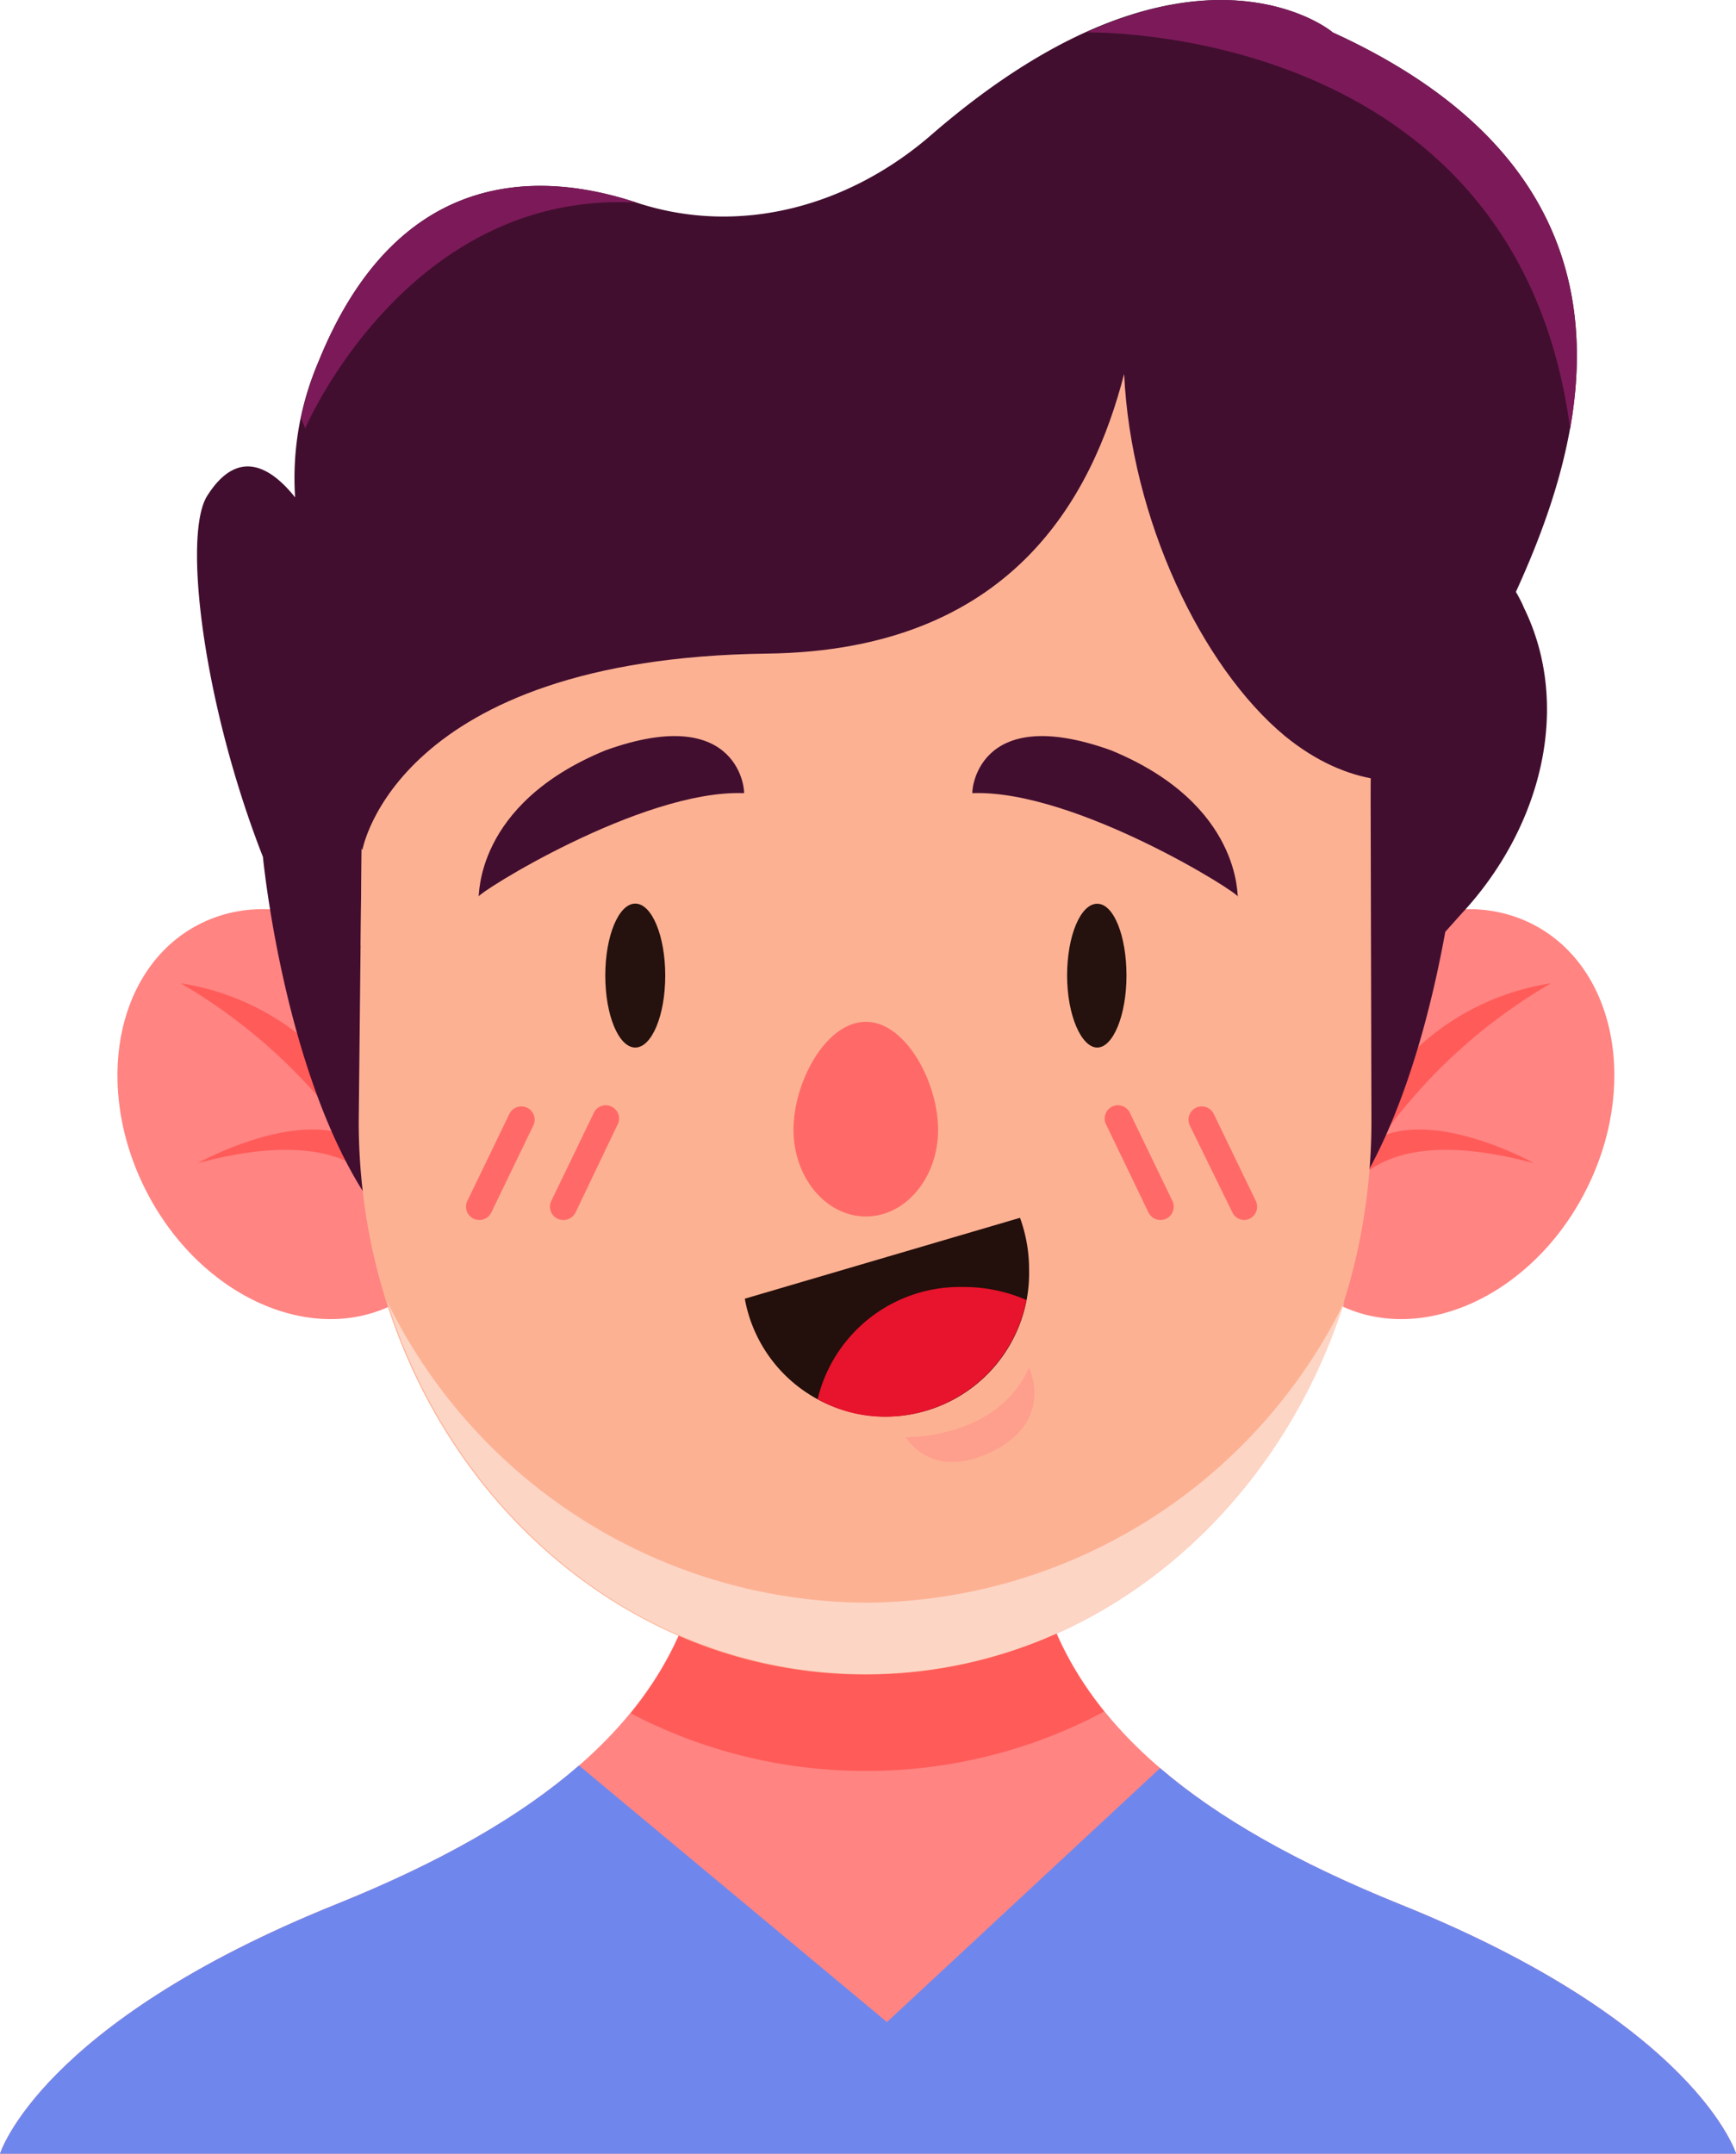 <svg xmlns="http://www.w3.org/2000/svg" viewBox="0 0 118.71 147.23"><defs><style>.cls-1{isolation:isolate;}.cls-2{fill:#ff8482;}.cls-3{fill:#ff5b59;}.cls-4{fill:#6f87ed;}.cls-5{fill:#420e2f;}.cls-6{fill:#7c1a59;}.cls-7,.cls-9{fill:#fdb193;}.cls-8{fill:#ff8282;opacity:0.39;}.cls-9{opacity:0.55;mix-blend-mode:multiply;}.cls-10{fill:#fdd5c5;}.cls-11{fill:#230f0b;}.cls-12{fill:#e8132c;}.cls-13{fill:#ff6a68;}.cls-14{fill:#25110d;}</style></defs><title>avatar</title><g class="cls-1"><g id="Layer_1" data-name="Layer 1"><path class="cls-2" d="M136.36,153.17c-20.27-8.16-26.94-18.3-25.21-32.88H88.85c1.73,14.58-4.94,24.72-25.21,32.88s-23,17.06-23,17.06H159.36S156.64,161.33,136.36,153.17Z" transform="translate(-40.64 -23)"/><path class="cls-3" d="M99.85,144.06A34.42,34.42,0,0,0,116.14,140c-4.49-5.57-5.9-12-5-19.66H88.85c.92,7.71-.52,14.19-5.08,19.78A34.52,34.52,0,0,0,99.85,144.06Z" transform="translate(-40.64 -23)"/><path class="cls-4" d="M136.36,153.17c-7-2.83-12.41-5.89-16.39-9.3l-18.68,17.36L80.23,143.69c-4,3.48-9.44,6.6-16.59,9.48-20.28,8.16-23,17.06-23,17.06H159.36S156.64,161.33,136.36,153.17Z" transform="translate(-40.64 -23)"/><path class="cls-2" d="M71.19,93.79c3.73,7.15,2.17,15.34-3.5,18.31s-13.29-.43-17-7.58-2.17-15.34,3.5-18.3S67.45,86.64,71.19,93.79Z" transform="translate(-40.64 -23)"/><path class="cls-3" d="M67.91,107.44c0-.3-.08-.55-.11-.83a4.68,4.68,0,0,1,.08.51,10.35,10.35,0,0,0-.61-3.58A17.34,17.34,0,0,0,53,90.22a37.52,37.52,0,0,1,11.53,10.44c-4.07-1.66-10.36,1.85-10.36,1.85,7.46-2,10.86-.34,12.41,1.56A16.59,16.59,0,0,1,67.91,107.44Z" transform="translate(-40.64 -23)"/><path class="cls-2" d="M128.51,93.79c-3.74,7.15-2.17,15.34,3.5,18.31s13.29-.43,17-7.58,2.18-15.34-3.49-18.3S132.24,86.64,128.51,93.79Z" transform="translate(-40.64 -23)"/><path class="cls-3" d="M131.79,107.44c0-.3.07-.55.1-.83,0,.21-.06.37-.08.51a10.57,10.57,0,0,1,.62-3.58,17.33,17.33,0,0,1,14.26-13.32,37.35,37.35,0,0,0-11.52,10.44c4.07-1.66,10.35,1.85,10.35,1.85-7.46-2-10.85-.34-12.41,1.56A16.84,16.84,0,0,0,131.79,107.44Z" transform="translate(-40.64 -23)"/><path class="cls-5" d="M144.3,63.46c4.6-10.07,10.23-27.87-12.54-38.25.17.09-9.73-8.25-27.32,6.91-5.61,4.93-13.14,7.08-20.27,4.73S67.7,34.76,62.45,47.65A20.13,20.13,0,0,0,60.82,57c-1.65-2.07-3.9-3.43-6-.12-1.7,2.62-.3,14.22,3.8,24.7,0,0,2.4,25.2,13.89,29.12l11.31-15.5c9.37-.23,21.05-.53,30.66-.75l11.85,16.25c8.21-2.8,11.77-16.44,13.14-24,.45-.5.89-1,1.34-1.49,5.29-5.85,7.29-14,4.05-20.64C144.69,64.16,144.5,63.81,144.3,63.46Z" transform="translate(-40.64 -23)"/><path class="cls-6" d="M84.17,36.85c-7.1-2.36-16.47-2.09-21.72,10.8a23.1,23.1,0,0,0-1.23,3.92l.29.71S68.46,36,84.17,36.85Z" transform="translate(-40.64 -23)"/><path class="cls-6" d="M131.76,25.21c.13.07-5.85-5-16.81,0,2.15,0,29.52.28,33.06,27.11C149.66,43,147.45,32.37,131.76,25.21Z" transform="translate(-40.64 -23)"/><path class="cls-7" d="M89.41,53.13a24,24,0,0,0-24,23.7l-.24,22.83c0,20.88,15.5,37.81,34.63,37.81s34.62-16.93,34.62-37.81l-.06-24.22c0-12.33-8-29.32-20.29-29.32Z" transform="translate(-40.64 -23)"/><path class="cls-8" d="M102.58,121.24s6.21.19,8.43-4.75c0,0,1.76,3.59-2.47,5.71S102.58,121.24,102.58,121.24Z" transform="translate(-40.64 -23)"/><path class="cls-9" d="M134.41,75.44c0-12.33-8-29.32-20.29-29.32l-24.71,7a24,24,0,0,0-24,23.7l-.11,10.82,3.48-6c0-.1,2.39-10.28,24.33-10.56,7.66-.1,17-2.34,23-11.13,2.18,6.56,5.82,12.45,10.16,16a16.43,16.43,0,0,0,8,3.7Z" transform="translate(-40.64 -23)"/><path class="cls-10" d="M99.85,132.56A36.67,36.67,0,0,1,67.13,112c4.69,14.8,17.56,25.44,32.72,25.44s28-10.64,32.72-25.44A36.68,36.68,0,0,1,99.85,132.56Z" transform="translate(-40.64 -23)"/><path class="cls-11" d="M110.39,106.25a10.32,10.32,0,0,1,.62,3.53,9.8,9.8,0,0,1-19.44,2Z" transform="translate(-40.64 -23)"/><path class="cls-12" d="M101.19,119.85a9.48,9.48,0,0,1-4.64-1.2,10,10,0,0,1,10-7.67,10.64,10.64,0,0,1,4.28.89A9.87,9.87,0,0,1,101.19,119.85Z" transform="translate(-40.64 -23)"/><path class="cls-13" d="M104.79,100.23c0,3.27-2.21,5.93-4.94,5.93s-4.95-2.66-4.95-5.93,2.22-7.38,4.95-7.38S104.79,97,104.79,100.23Z" transform="translate(-40.64 -23)"/><path class="cls-14" d="M117.67,89.69c0,2.72-.92,4.92-2,4.92s-2.06-2.2-2.06-4.92.92-4.91,2.06-4.91S117.67,87,117.67,89.69Z" transform="translate(-40.64 -23)"/><path class="cls-5" d="M125.29,84.31c.27-.15-11.12-7.35-18.15-7.09-.08.12.14-6.28,9.47-2.93C125.64,78,125.21,84.42,125.29,84.31Z" transform="translate(-40.64 -23)"/><ellipse class="cls-14" cx="43.44" cy="66.69" rx="2.05" ry="4.92"/><path class="cls-5" d="M73.36,84.31c-.26-.15,11.12-7.35,18.15-7.09.09.12-.14-6.28-9.46-2.93C73,78,73.45,84.42,73.36,84.31Z" transform="translate(-40.64 -23)"/><path class="cls-13" d="M79.16,106.4a.93.93,0,0,1-.4-.09.91.91,0,0,1-.42-1.22l2.87-5.94a.91.91,0,1,1,1.63.79L80,105.88A.92.92,0,0,1,79.16,106.4Z" transform="translate(-40.64 -23)"/><path class="cls-13" d="M73.42,106.4a.93.93,0,0,1-.4-.09.91.91,0,0,1-.42-1.22l2.87-5.94a.91.91,0,0,1,1.64.79l-2.87,5.94A.91.91,0,0,1,73.42,106.4Z" transform="translate(-40.64 -23)"/><path class="cls-13" d="M120,106.4a.92.92,0,0,1-.83-.52l-2.86-5.94a.91.91,0,1,1,1.63-.79l2.87,5.94a.91.91,0,0,1-.42,1.22A.92.92,0,0,1,120,106.4Z" transform="translate(-40.64 -23)"/><path class="cls-13" d="M125.73,106.4a.91.91,0,0,1-.82-.52L122,99.94a.91.91,0,0,1,1.64-.79l2.87,5.94a.91.91,0,0,1-.42,1.22A.93.93,0,0,1,125.73,106.4Z" transform="translate(-40.64 -23)"/><path class="cls-5" d="M136,65.59,119.7,37.8,80.41,49.69,59.33,75.22c4.55,3.37,6.09,5.89,6.09,5.89S67.69,68,93.11,67.68c16.69-.21,22.22-10.67,24.4-19.12.46,9.87,5.26,20,11,24.76,4.3,3.5,8.44,3.56,11.83,2.45Z" transform="translate(-40.64 -23)"/></g></g></svg>